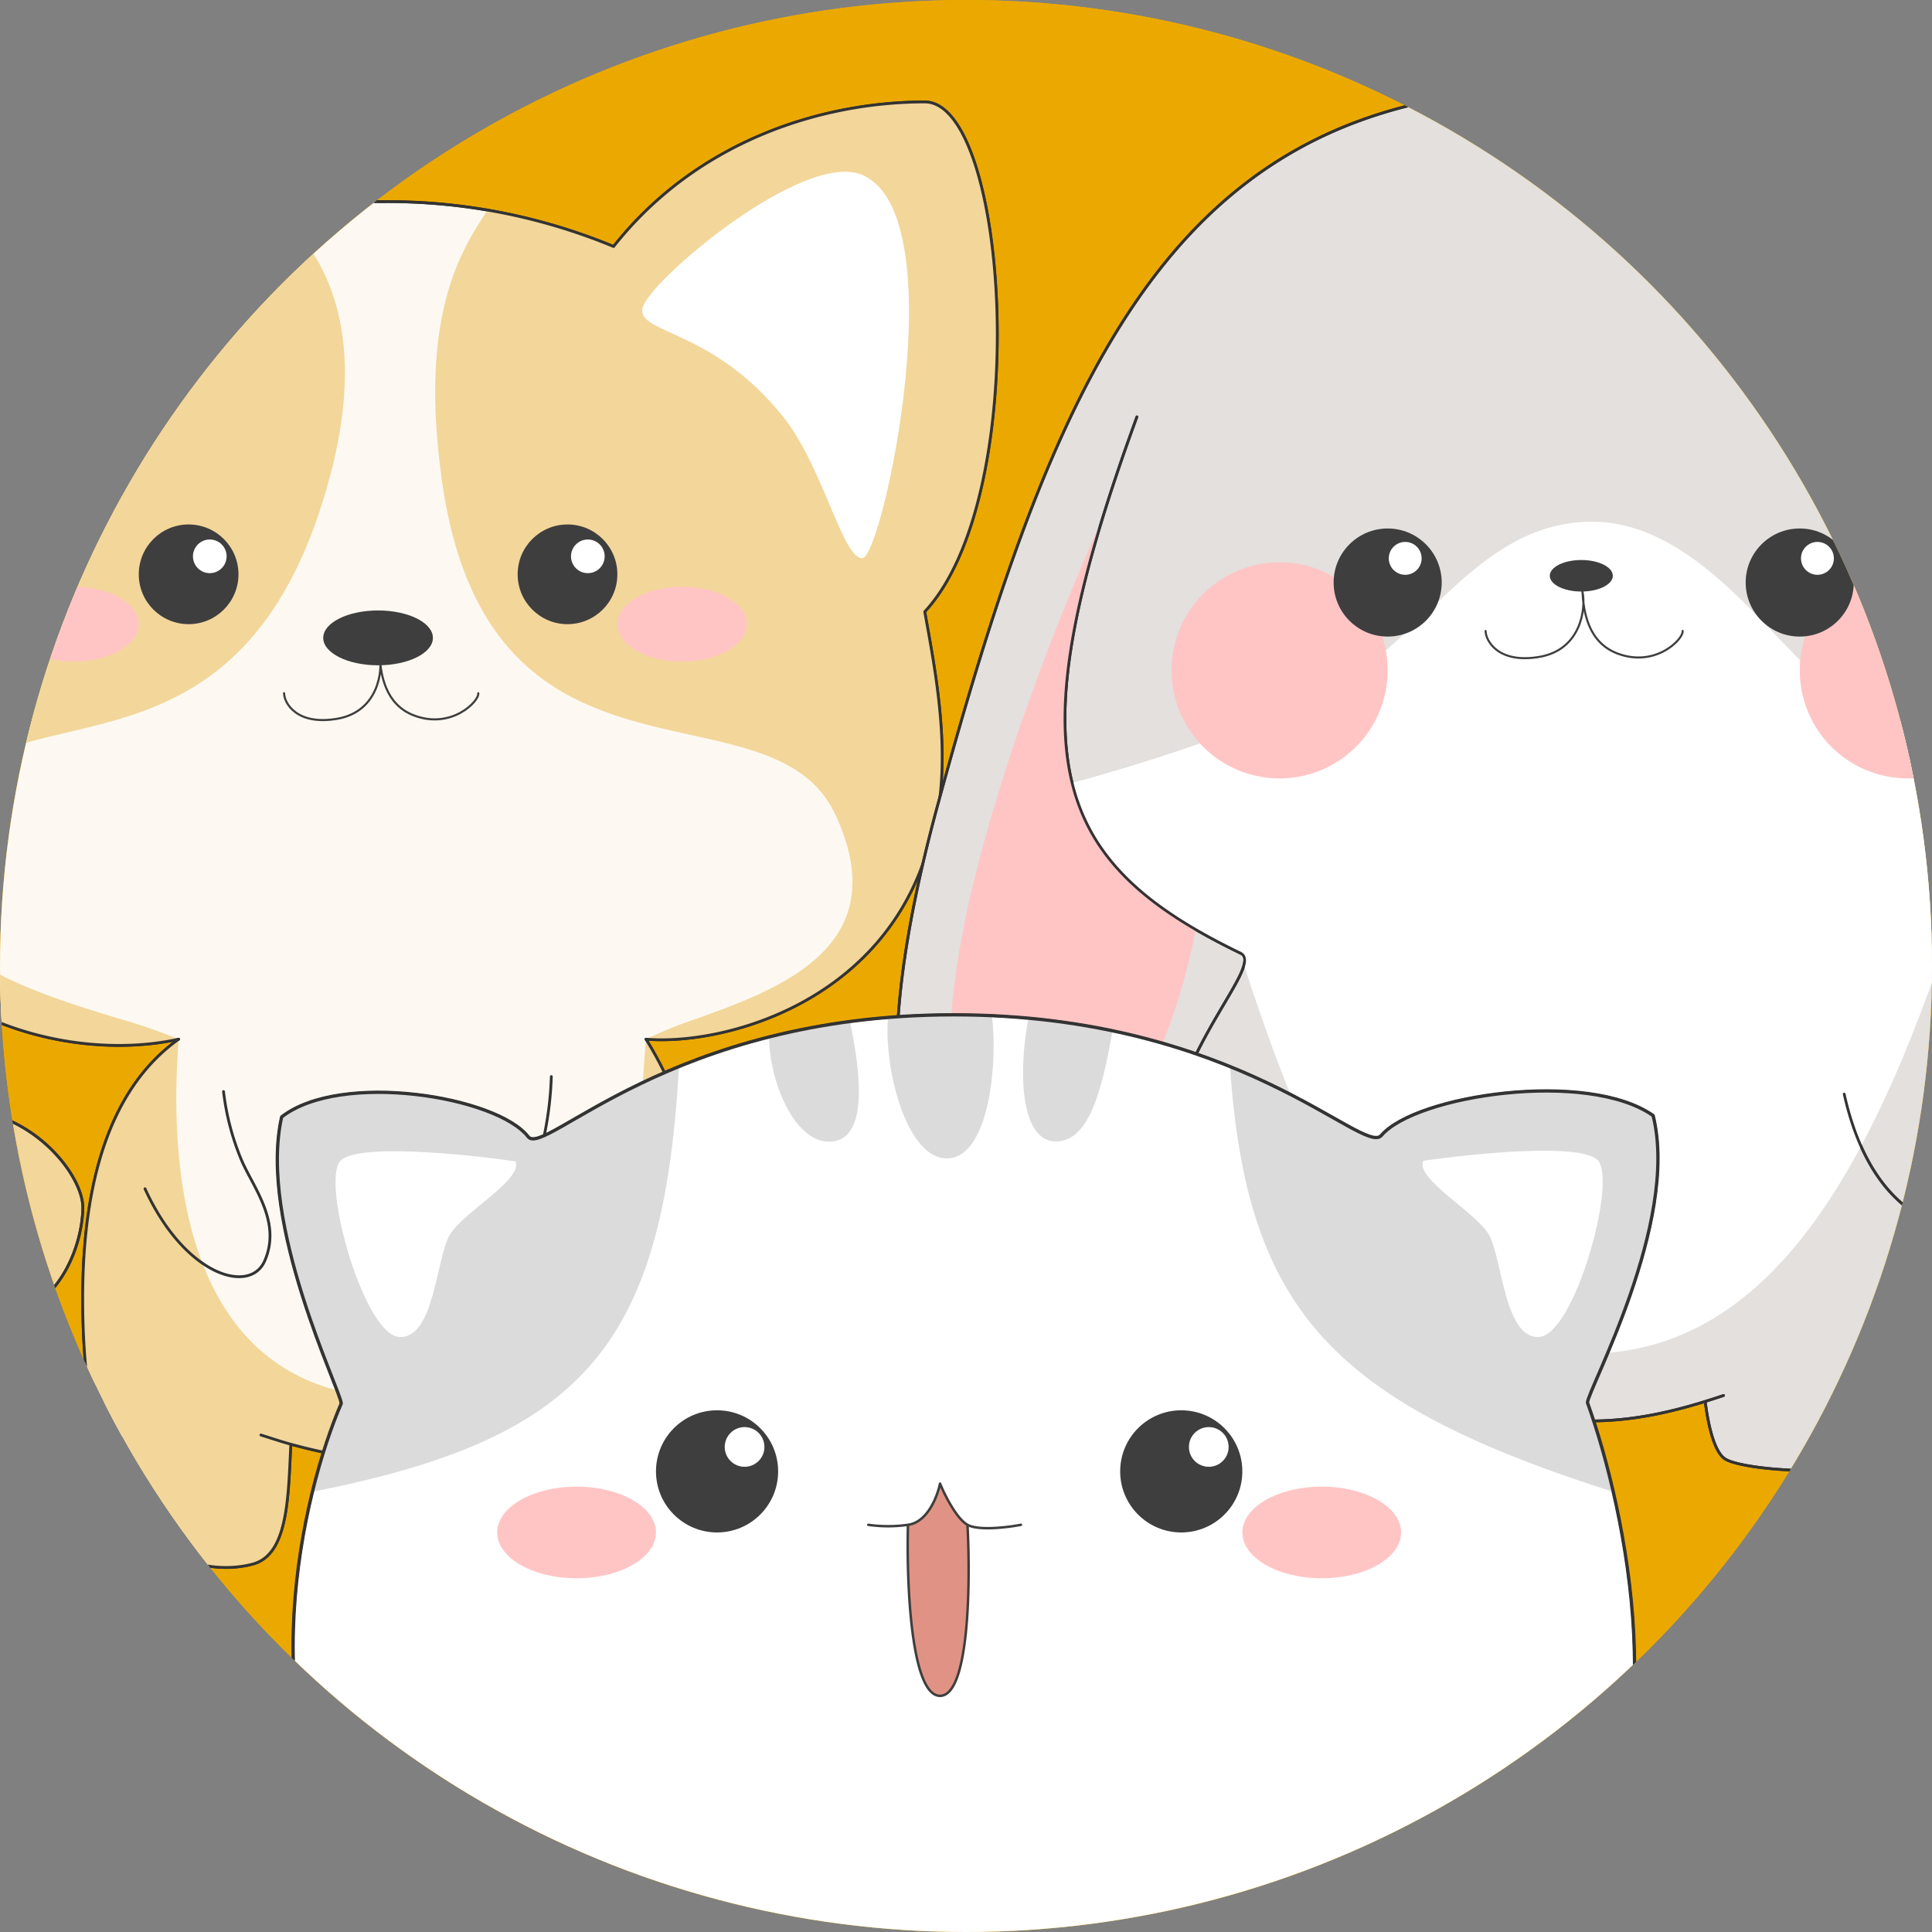 <svg xmlns="http://www.w3.org/2000/svg" xmlns:xlink="http://www.w3.org/1999/xlink" width="295" height="295" viewBox="0 0 295 295">
  <rect x="0" y="0" width="295" height="295" fill="#808080" stroke="none"/>
  <defs>
    <clipPath id="clip-path">
      <circle id="Ellipse_496" data-name="Ellipse 496" cx="147.5" cy="147.5" r="147.5" transform="translate(-0.307 -0.063)" fill="#fff"/>
    </clipPath>
    <clipPath id="clip-path-2">
      <rect id="Rectangle_2382" data-name="Rectangle 2382" width="295" height="295" rx="20" transform="translate(-0.307 -0.063)" fill="#fff"/>
    </clipPath>
  </defs>
  <g id="Mask_Group_8" data-name="Mask Group 8" transform="translate(0.307 0.063)" clip-path="url(#clip-path)">
    <g id="Group_8761" data-name="Group 8761" transform="translate(-12.622 -12.622)">
      <ellipse id="Ellipse_481" data-name="Ellipse 481" cx="159.5" cy="160" rx="159.5" ry="160" transform="translate(0.315 -0.441)" fill="#eba900"/>
      <g id="logo.3dbef5fc" transform="translate(12.622 12.622)">
        <g id="Group_8760" data-name="Group 8760" transform="translate(0 0)" clip-path="url(#clip-path-2)">
          <rect id="Rectangle_2381" data-name="Rectangle 2381" width="295" height="295" rx="20" transform="translate(-0.307 -0.063)" fill="#eba900"/>
          <path id="Path_14711" data-name="Path 14711" d="M6.813,26.038C22.765,16.772,36.148,31.587,36,38.135c-.122,5.605-3.281,14.283-11.076,16.577C28.912,61.02,33.955,63.037,36.4,63.2l6.775,9.7c-4.457,1.489-17.049,4.661-29.949-.82C-2.79,65.273-12.044,36.993,6.813,26.038Z" transform="translate(-23.659 146.301)" fill="#f3d69a"/>
          <path id="Path_14712" data-name="Path 14712" d="M8.159,45.8c.484,3.113,3.648,9.367,12.434,9.48a14.647,14.647,0,0,0,4.336-.571m0,0C32.724,52.418,35.882,43.74,36,38.135c.143-6.548-13.24-21.363-29.191-12.1-18.858,10.954-9.6,39.234,6.412,46.039,12.9,5.481,25.492,2.309,29.949.82L36.4,63.2C33.955,63.037,28.912,61.02,24.929,54.712Z" transform="translate(-23.659 146.301)" fill="none" stroke="#333" stroke-linecap="round" stroke-linejoin="round" stroke-width="0.411"/>
          <path id="Path_14713" data-name="Path 14713" d="M13.225,69.512c-16.015-6.8-25.27-35.085-6.412-46.039-3.052,6.1-10.476,19.891,0,32.147C16.257,66.669,29.091,67.608,41.15,66.1l2.025,4.235C38.717,71.822,26.126,74.993,13.225,69.512Z" transform="translate(-23.659 148.866)" fill="#fdf9f2"/>
          <path id="Path_14714" data-name="Path 14714" d="M8.159,45.8c.484,3.113,3.648,9.367,12.434,9.48a14.647,14.647,0,0,0,4.336-.571m0,0C32.724,52.418,35.882,43.74,36,38.135c.143-6.548-13.24-21.363-29.191-12.1-18.858,10.954-9.6,39.234,6.412,46.039,12.9,5.481,25.492,2.309,29.949.82L36.4,63.2C33.955,63.037,28.912,61.02,24.929,54.712Z" transform="translate(-23.659 146.301)" fill="none" stroke="#333" stroke-linecap="round" stroke-linejoin="round" stroke-width="0.427"/>
          <path id="Path_14715" data-name="Path 14715" d="M116.3,226.569c8.754,3.236,19.411-8.373,21.5-43.008,0-18.663-4.441-29.533-9.135-37.109,11.418.953,35.016-5.139,42.563-27.595,4.932-11.979,1.852-27.374,0-37.68,16.622-17.889,12.8-77.834,0-77.834-15.349,0-34.57,5.709-47.51,22.074a90.021,90.021,0,0,0-35.4-6.85,88.3,88.3,0,0,0-38.251,8.2C35.287,15.523,14.46-2.689,6.874,3.343c-12.636,10.048-18.076,63.671,0,77.834l-.01.038c-2.89,10.927-8.855,33.474,4.39,49.25,13.42,15.986,33.493,18.777,46.053,15.986-10.657,7.612-14.653,22.075-14.653,39.583,0,43.009,20.4,42.155,26.072,40.534,5.329-1.522,5.312-10.362,5.709-18.269,12.588,3.439,22.163,3.434,35.016-.38C109.348,214.9,110.579,224.454,116.3,226.569Z" transform="translate(-30.335 12.161)" fill="#fdf9f2"/>
          <path id="Path_14716" data-name="Path 14716" d="M69.868,206.889c1.6.5,3.069,1,4.567,1.41m39.012-1.663c-1.39.47-2.685.893-4,1.283m0,0c-.1,6.984,1.129,16.535,6.851,18.649,8.754,3.236,19.411-8.373,21.5-43.008,0-18.663-4.441-29.533-9.135-37.109,11.418.953,35.016-5.139,42.563-27.595,4.932-11.979,1.852-27.374,0-37.68,16.622-17.889,12.8-77.834,0-77.834-15.349,0-34.57,5.709-47.51,22.074a90.021,90.021,0,0,0-35.4-6.85,88.3,88.3,0,0,0-38.251,8.2C35.287,15.523,14.46-2.689,6.874,3.343c-12.636,10.048-18.076,63.671,0,77.834-2.887,10.912-8.88,33.493,4.38,49.288,13.42,15.986,33.493,18.777,46.053,15.986-10.657,7.612-14.653,22.075-14.653,39.583,0,43.009,20.4,42.155,26.072,40.534,5.329-1.522,5.312-10.362,5.709-18.269m35.016-.38c-12.853,3.814-22.427,3.82-35.016.38" transform="translate(-30.335 12.161)" fill="none" stroke="#333" stroke-linecap="round" stroke-linejoin="round" stroke-width="0.411"/>
          <path id="Path_14717" data-name="Path 14717" d="M50.076,26.77C35.287,15.523,14.46-2.689,6.874,3.343c-12.636,10.048-18.076,63.671,0,77.834l-.01.038c-2.89,10.927-8.855,33.474,4.39,49.25,13.42,15.986,33.493,18.777,46.053,15.986a88.246,88.246,0,0,0-9.426-3.228c-15.111-4.63-37.006-11.337-28.445-31.027,3.71-8.532,11.671-10.412,20.828-12.574C54.6,96.24,71.858,92.165,80.334,60.815c5.514-20.395.761-33.113-8.11-40.937A84.938,84.938,0,0,0,50.076,26.77Z" transform="translate(-30.335 12.161)" fill="#f3d69a"/>
          <path id="Path_14718" data-name="Path 14718" d="M83.674,2.31c-15.349,0-34.57,5.709-47.51,22.074a86.177,86.177,0,0,0-19.221-5.539C12.186,25.737,6.646,36.019,9.9,59.782c4.348,31.726,22.48,35.736,38.047,39.18,9.644,2.134,18.3,4.049,22.089,12.2,9.342,20.12-8.593,26.584-21.161,31.115a64.215,64.215,0,0,0-7.765,3.14c11.418.953,35.016-5.139,42.563-27.594,4.735-11.5,2.085-26.149.228-36.42q-.117-.641-.228-1.259C100.3,62.256,96.479,2.31,83.674,2.31Z" transform="translate(57.224 13.194)" fill="#f3d69a"/>
          <path id="Path_14719" data-name="Path 14719" d="M75.309,101.737c8.754,3.236,19.411-8.373,21.5-43.008,0-18.663-4.441-29.532-9.135-37.109-.163,1.786-.293,3.754-.433,5.85h0C85.976,46.6,83.994,76.428,50.38,76.428c-34.064,0-35.523-36.094-34.064-54.807C5.659,29.232,1.662,43.695,1.662,61.2c0,43.009,20.4,42.155,26.072,40.534,4.932-1.409,5.285-9.088,5.625-16.493q.041-.893.084-1.776c12.588,3.439,22.163,3.434,35.016-.38C68.356,90.072,69.587,99.623,75.309,101.737Z" transform="translate(10.657 136.992)" fill="#f3d69a"/>
          <circle id="Ellipse_482" data-name="Ellipse 482" cx="7.612" cy="7.612" r="7.612" transform="translate(20.882 80.018)" fill="#3e3e3e"/>
          <circle id="Ellipse_483" data-name="Ellipse 483" cx="2.57" cy="2.57" r="2.57" transform="translate(29.154 82.314)" fill="#fff"/>
          <circle id="Ellipse_484" data-name="Ellipse 484" cx="7.612" cy="7.612" r="7.612" transform="translate(78.734 80.018)" fill="#3e3e3e"/>
          <path id="Path_14720" data-name="Path 14720" d="M19.939,18.008c0,3.153-4.431,5.709-9.9,5.709s-9.9-2.556-9.9-5.709,4.43-5.709,9.9-5.709S19.939,14.854,19.939,18.008Z" transform="translate(0.944 77.233)" fill="#ffc5c5"/>
          <path id="Path_14721" data-name="Path 14721" d="M32.47,18.008c0,3.153-4.431,5.709-9.9,5.709s-9.9-2.556-9.9-5.709,4.431-5.709,9.9-5.709S32.47,14.854,32.47,18.008Z" transform="translate(81.281 77.233)" fill="#ffc5c5"/>
          <path id="Path_14722" data-name="Path 14722" d="M14.935,24.674A38.714,38.714,0,0,0,17.6,34.951c1.713,4.187,6.28,9.515,3.616,15.6C18.972,55.683,9.036,52.839,2.946,39.518M78.878,27.148c.444,8.627-4.758,27.023-13.7,23.026-7.612-3.4-2.094-14.273-1.142-19.411a51.547,51.547,0,0,0,.952-8.373" transform="translate(18.887 141.931)" fill="none" stroke="#333" stroke-linecap="round" stroke-linejoin="round" stroke-width="0.427"/>
          <path id="Path_14723" data-name="Path 14723" d="M69.868,206.889c1.6.5,3.069,1,4.567,1.41m39.012-1.663c-1.39.47-2.685.893-4,1.283m0,0c-.1,6.984,1.129,16.535,6.851,18.649,8.754,3.236,19.411-8.373,21.5-43.008,0-18.663-4.441-29.533-9.135-37.109,11.418.953,35.016-5.139,42.563-27.595,4.932-11.979,1.852-27.374,0-37.68,16.622-17.889,12.8-77.834,0-77.834-15.349,0-34.57,5.709-47.51,22.074a90.021,90.021,0,0,0-35.4-6.85,88.3,88.3,0,0,0-38.251,8.2C35.287,15.523,14.46-2.689,6.874,3.343c-12.636,10.048-18.076,63.671,0,77.834-2.887,10.912-8.88,33.493,4.38,49.288,13.42,15.986,33.493,18.777,46.053,15.986-10.657,7.612-14.653,22.075-14.653,39.583,0,43.009,20.4,42.155,26.072,40.534,5.329-1.522,5.312-10.362,5.709-18.269m35.016-.38c-12.853,3.814-22.427,3.82-35.016.38" transform="translate(-30.335 12.161)" fill="none" stroke="#333" stroke-linecap="round" stroke-linejoin="round" stroke-width="0.427"/>
          <circle id="Ellipse_485" data-name="Ellipse 485" cx="2.57" cy="2.57" r="2.57" transform="translate(86.88 82.314)" fill="#fff"/>
          <ellipse id="Ellipse_486" data-name="Ellipse 486" cx="8.373" cy="4.187" rx="8.373" ry="4.187" transform="translate(49.048 93.148)" fill="#3e3e3e"/>
          <path id="Path_14724" data-name="Path 14724" d="M7.778,13.692a7.451,7.451,0,0,1,.151,1.7C7.852,14.789,7.807,14.216,7.778,13.692Z" transform="translate(49.863 86.162)" fill="#e09384"/>
          <path id="Path_14725" data-name="Path 14725" d="M5.812,19.621c0,1.469,1.9,4.982,8.133,3.9s7-7.286,6.438-9.827c.169,2.993.821,7.624,5.252,9.319,5.761,2.2,10-2.2,9.827-3.389" transform="translate(37.258 86.162)" fill="none" stroke="#3e3e3e" stroke-linecap="round" stroke-linejoin="round" stroke-width="0.32"/>
          <path id="Path_14726" data-name="Path 14726" d="M37.2,24.609C36.443,20.613,12.465.25,3.521,4.247c-14.273,6.377-3.045,58.233,0,58.613S9.537,48.778,15.89,40.975C26.738,27.654,37.965,28.605,37.2,24.609Z" transform="translate(-22.793 22.295)" fill="#fff"/>
          <path id="Path_14727" data-name="Path 14727" d="M13.228,24.577c.76-3.987,24.7-24.3,33.625-20.313,14.248,6.362,3.039,58.092,0,58.471S40.847,48.687,34.5,40.9C23.676,27.614,12.469,28.563,13.228,24.577Z" transform="translate(84.573 22.413)" fill="#fff"/>
          <path id="Path_14728" data-name="Path 14728" d="M217.319,104.934c-23.295-80.242-39.965-102.9-97.509-102.9S43.582,42.053,24.717,111.305,35.144,178.04,38.789,177.92c9.75-.322,15.725-7.084,20.764-14.939a37,37,0,0,0-.54,7.562c.391,11.8,8.091,15.122,14.626,11.629C77,191.544,85.215,198.3,85.321,201.492c.13,3.952-7.241,4.711-5.226,8.429s22.484,3.729,26.017,1.376c2.01-1.338,3.03-4.747,3.481-7.6,11.879,2.465,19.88,2.641,32.284-1.2.355,2.9,1.229,7.66,3.064,8.8,3.161,1.96,23.441,3.149,25.011-1.376s-5.325-7.957-5.427-11.049c-.093-2.81,10.972-16.072,12.827-23.5a12.588,12.588,0,0,0,13.792-3.718c6.2,4.286,12.825,6.477,16.207,6.365C213.537,177.814,236.607,171.375,217.319,104.934Z" transform="translate(118.189 11.429)" fill="#e3e0dd"/>
          <path id="Path_14729" data-name="Path 14729" d="M55.1,52.164c-18.935,51.725-13.205,67.857,15.78,81.866,3.611,1.745-8.53,12.863-11.323,28.951m23.194,2.3c-.5,8.608-4.514,14.43-9.108,16.886m32.2,20.706c1.3.3,2.549.572,3.759.823m35.07-2.108q-1.431.486-2.786.9m47.4-154.773c18.258,49.328,14.683,66.373-9.991,82.719-3.87,2.563,14.363,23.433,13.908,35.66a9.507,9.507,0,0,1-2.053,5.551m-28.052-16.079c2.673,12.022,8.463,17.927,14.26,19.8M59.553,162.98a37,37,0,0,0-.54,7.562c.391,11.8,8.091,15.122,14.626,11.629M59.553,162.98c-5.04,7.855-11.014,14.617-20.764,14.939-3.645.12-32.937,2.638-14.072-66.615S62.266,2.035,119.809,2.035s74.215,22.657,97.509,102.9c19.288,66.441-3.781,72.881-9.966,73.085-3.382.112-10.005-2.079-16.207-6.365M73.639,182.171C77,191.544,85.215,198.3,85.321,201.492c.13,3.952-7.241,4.711-5.226,8.429s22.484,3.729,26.017,1.376c2.01-1.338,3.03-4.747,3.481-7.6m0,0c11.879,2.465,19.88,2.641,32.284-1.2m0,0c.355,2.9,1.229,7.66,3.064,8.8,3.161,1.96,23.441,3.149,25.011-1.376s-5.325-7.957-5.427-11.049c-.093-2.81,10.972-16.072,12.827-23.5m0,0a12.588,12.588,0,0,0,13.792-3.718" transform="translate(118.189 11.429)" fill="none" stroke="#333" stroke-linecap="round" stroke-linejoin="round" stroke-width="0.417"/>
          <path id="Path_14730" data-name="Path 14730" d="M26.165,108.369c-17.5-10.107,3.754-69.183,16.568-97.457C31.765,46.74,36.776,61.74,57.023,73.528,54.029,89.353,43.664,118.477,26.165,108.369Z" transform="translate(125.246 68.345)" fill="#ffc5c5"/>
          <path id="Path_14731" data-name="Path 14731" d="M57.336,10.913c9.975,34.316,4.247,48.718-16.73,62.615-2.641,1.749,5.009,12.021,9.992,22.255,3.333,5.948,12.854,16.332,24.268,10.282C91.149,94.033,69.964,37.617,57.336,10.913Z" transform="translate(256.874 68.345)" fill="#ffc5c5"/>
          <path id="Path_14732" data-name="Path 14732" d="M47.719,76.82c-14.169-6.848-22.781-14.2-25.671-25.976,7.19-1.891,24.765-7.186,37.542-13.236,15.97-7.565,23.694-26.3,41.412-26.646s29.735,21.832,38.934,26.646c7.359,3.85,26.916,10.429,35.774,13.236-3.01,8.991-9.552,15.748-19.577,22.39C144.277,108.86,129.022,137.657,101,138c-22.416.275-36.949-19.836-41.412-29.925C54.651,97.889,49.618,82.995,47.719,76.82Z" transform="translate(141.347 68.638)" fill="#fff"/>
          <path id="Path_14733" data-name="Path 14733" d="M57.1,28.3a16.5,16.5,0,1,1-16.5-16.5A16.5,16.5,0,0,1,57.1,28.3Z" transform="translate(154.477 73.995)" fill="#ffc5c5"/>
          <path id="Path_14734" data-name="Path 14734" d="M70.044,28.3a16.5,16.5,0,1,1-16.5-16.5A16.5,16.5,0,0,1,70.044,28.3Z" transform="translate(237.458 73.995)" fill="#ffc5c5"/>
          <circle id="Ellipse_487" data-name="Ellipse 487" cx="8.252" cy="8.252" r="8.252" transform="translate(203.326 80.632)" fill="#3e3e3e"/>
          <circle id="Ellipse_488" data-name="Ellipse 488" cx="2.51" cy="2.51" r="2.51" transform="translate(211.746 82.684)" fill="#fff"/>
          <circle id="Ellipse_489" data-name="Ellipse 489" cx="8.252" cy="8.252" r="8.252" transform="translate(266.244 80.632)" fill="#3e3e3e"/>
          <ellipse id="Ellipse_490" data-name="Ellipse 490" cx="4.813" cy="2.407" rx="4.813" ry="2.407" transform="translate(236.332 85.446)" fill="#3e3e3e"/>
          <path id="Path_14735" data-name="Path 14735" d="M32.562,12.4a7.563,7.563,0,0,1,.153,1.723C32.636,13.512,32.591,12.929,32.562,12.4Z" transform="translate(208.755 77.863)" fill="#e09384"/>
          <path id="Path_14736" data-name="Path 14736" d="M30.567,18.414c0,1.49,1.925,5.054,8.251,3.954s7.106-7.392,6.533-9.971c.172,3.037.833,7.736,5.329,9.455,5.844,2.234,10.142-2.235,9.97-3.438" transform="translate(195.966 77.863)" fill="none" stroke="#3e3e3e" stroke-linecap="round" stroke-linejoin="round" stroke-width="0.313"/>
          <path id="Path_14737" data-name="Path 14737" d="M55.1,52.164c-18.935,51.725-13.205,67.857,15.78,81.866,3.611,1.745-8.53,12.863-11.323,28.951m23.194,2.3c-.5,8.608-4.514,14.43-9.108,16.886m32.2,20.706c1.3.3,2.549.572,3.759.823m35.07-2.108q-1.431.486-2.786.9m47.4-154.773c18.258,49.328,14.683,66.373-9.991,82.719-3.87,2.563,14.363,23.433,13.908,35.66a9.507,9.507,0,0,1-2.053,5.551m-28.052-16.079c2.673,12.022,8.463,17.927,14.26,19.8M59.553,162.98a37,37,0,0,0-.54,7.562c.391,11.8,8.091,15.122,14.626,11.629M59.553,162.98c-5.04,7.855-11.014,14.617-20.764,14.939-3.645.12-32.937,2.638-14.072-66.615S62.266,2.035,119.809,2.035s74.215,22.657,97.509,102.9c19.288,66.441-3.781,72.881-9.966,73.085-3.382.112-10.005-2.079-16.207-6.365M73.639,182.171C77,191.544,85.215,198.3,85.321,201.492c.13,3.952-7.241,4.711-5.226,8.429s22.484,3.729,26.017,1.376c2.01-1.338,3.03-4.747,3.481-7.6m0,0c11.879,2.465,19.88,2.641,32.284-1.2m0,0c.355,2.9,1.229,7.66,3.064,8.8,3.161,1.96,23.441,3.149,25.011-1.376s-5.325-7.957-5.427-11.049c-.093-2.81,10.972-16.072,12.827-23.5m0,0a12.588,12.588,0,0,0,13.792-3.718" transform="translate(118.189 11.429)" fill="none" stroke="#333" stroke-linecap="round" stroke-linejoin="round" stroke-width="0.417"/>
          <circle id="Ellipse_491" data-name="Ellipse 491" cx="2.51" cy="2.51" r="2.51" transform="translate(274.69 82.684)" fill="#fff"/>
          <path id="Path_14738" data-name="Path 14738" d="M174.242,39.537c-2.726,3.2-21.916-18.42-65.283-18.42S46.448,42.929,43.976,39.735C39.22,33.589,15.419,29.662,6.339,36.708c-3.684,16.286,9.092,41.9,9.092,43.766C9.446,94.355,1.49,128.223,17.545,152.64c14.589,17.459,33.277,14.666,39.962,14.666,3.377,0,12.72-1.011,21.142-2.012l-2.1.613c-13.522,3.5-19.043,35.906-19.043,57.356,0,52.693,20.487,54.678,27.437,52.693,6.528-1.865,6.508-12.7,6.995-22.383,15.423,4.214,27.154,4.207,42.9-.466-.126,8.558,1.382,20.258,8.393,22.849,10.725,3.964,23.782-10.259,26.346-52.693,2.052-33.947-12.59-50.361-16.321-55.491l-.932-.939c2.675.426,5.334.771,7.694.939,9.792.7,27.279,2.332,43.366-15.155,16.041-18.465,8.238-55.879,2.332-72.277,0-1.865,14.088-27.522,10.026-43.833C205.731,29.449,179.486,33.383,174.242,39.537Z" transform="translate(36.363 133.772)" fill="#fff"/>
          <path id="Path_14739" data-name="Path 14739" d="M88.441,164.091c-2.731.345-6.176.773-9.792,1.2m64.117-.254c2.849.6,6.217,1.261,9.56,1.793M86.343,251.844c1.957.619,3.76,1.227,5.6,1.728m47.8-2.038c-1.7.576-3.289,1.095-4.9,1.572m0,0c-.126,8.558,1.382,20.258,8.393,22.849,10.725,3.964,23.782-10.259,26.346-52.693,2.052-33.947-12.59-50.361-16.321-55.491l-.932-.939m-17.486,86.273c-15.747,4.673-27.478,4.68-42.9.466m0,0c-.486,9.687-.466,20.518-6.995,22.383-6.949,1.985-27.437,0-27.437-52.693,0-21.45,5.521-53.859,19.043-57.356l2.1-.613m73.677,1.539c2.675.426,5.334.771,7.694.939,9.792.7,27.279,2.332,43.366-15.155,16.041-18.465,8.238-55.879,2.332-72.277,0-1.865,14.088-27.522,10.026-43.833-10.012-7.057-36.257-3.124-41.5,3.031-2.726,3.2-21.916-18.42-65.283-18.42S46.448,42.929,43.976,39.735C39.22,33.589,15.419,29.662,6.339,36.708c-3.684,16.286,9.092,41.9,9.092,43.766C9.446,94.355,1.49,128.223,17.545,152.64c14.589,17.459,33.277,14.666,39.962,14.666,3.377,0,12.72-1.011,21.142-2.012" transform="translate(36.363 133.772)" fill="none" stroke="#442716" stroke-linecap="round" stroke-linejoin="round" stroke-width="0.378"/>
          <path id="Path_14740" data-name="Path 14740" d="M124.738,98.541c2.052-33.947-12.59-50.361-16.321-55.491l-.932-.939c4.957,25.649,7.421,78.439-36.369,78.813s-49.9-51.761-37.308-80.352l-2.1.613c-13.522,3.5-19.043,35.906-19.043,57.356,0,52.693,20.487,54.678,27.437,52.693,6.528-1.865,6.508-12.7,6.995-22.383,15.423,4.214,27.154,4.207,42.9-.466-.126,8.558,1.382,20.258,8.393,22.849C109.117,155.2,122.173,140.975,124.738,98.541Z" transform="translate(81.204 258.494)" fill="#dbdbdb"/>
          <path id="Path_14741" data-name="Path 14741" d="M89.9,29.67C79.891,22.613,53.646,26.546,48.4,32.7c-1.59,1.866-8.781-4.711-23.1-10.516,2.554,36.979,15.4,51.243,58.514,64.923a121.712,121.712,0,0,0-3.936-13.6C79.878,71.637,93.966,45.981,89.9,29.67Z" transform="translate(162.203 140.609)" fill="#dbdbdb"/>
          <path id="Path_14742" data-name="Path 14742" d="M6.339,29.871c9.08-7.046,32.881-3.119,37.637,3.027.786,1.015,3.254-.494,7.648-3.027a122.251,122.251,0,0,1,15.368-7.687C64.674,65.247,51.96,79.042,11.034,87.107a87.446,87.446,0,0,1,4.4-13.47C15.431,71.774,2.655,46.157,6.339,29.871Z" transform="translate(36.363 140.609)" fill="#dbdbdb"/>
          <path id="Path_14743" data-name="Path 14743" d="M35.853,21.382q3.929-.258,8.16-.265,1.416,0,2.8.03,1.536.033,3.031.1,2.875.132,5.6.386A112.8,112.8,0,0,1,68.262,23.56c-1.4,7.657-3.217,16.892-8.627,16.892s-5.829-10.517-4.2-18.815q-2.72-.251-5.6-.386c.932,7.261-.419,21.6-6.761,21.784S33.289,29.021,33.988,21.52q-3,.243-5.829.622c1.632,7.742,2.8,17.566-2.565,18.311S15.958,32.235,15.8,24.5a108.527,108.527,0,0,1,12.357-2.363q2.825-.375,5.829-.622Q34.912,21.444,35.853,21.382Z" transform="translate(101.308 133.772)" fill="#dbdbdb"/>
          <path id="Path_14744" data-name="Path 14744" d="M7.542,25.474c2.238-2.8,18.808-1.166,26.813,0,1.166,2.8-7.927,7.694-10.026,11.192S22,52.521,16.635,52.287,4.744,28.972,7.542,25.474Z" transform="translate(44.053 151.799)" fill="#fff"/>
          <path id="Path_14745" data-name="Path 14745" d="M56.11,25.467c-2.232-2.806-18.758-1.169-26.741,0-1.163,2.807,7.906,7.717,10,11.225s2.325,15.9,7.673,15.667S58.9,28.975,56.11,25.467Z" transform="translate(187.633 151.723)" fill="#fff"/>
          <circle id="Ellipse_492" data-name="Ellipse 492" cx="9.326" cy="9.326" r="9.326" transform="translate(99.856 215.277)" fill="#3e3e3e"/>
          <circle id="Ellipse_493" data-name="Ellipse 493" cx="3.031" cy="3.031" r="3.031" transform="translate(110.352 217.842)" fill="#fff"/>
          <circle id="Ellipse_494" data-name="Ellipse 494" cx="9.326" cy="9.326" r="9.326" transform="translate(170.735 215.277)" fill="#3e3e3e"/>
          <path id="Path_14746" data-name="Path 14746" d="M18.7,37.071c2.984-.373,4.507-4.352,4.9-6.295.7,1.71,2.518,5.363,4.2,6.295.466,8.705.28,26.114-4.2,26.114S18.467,45.776,18.7,37.071Z" transform="translate(119.627 195.692)" fill="#e09384"/>
          <path id="Path_14747" data-name="Path 14747" d="M23.909,37.071c2.984-.373,4.507-4.352,4.9-6.295.7,1.71,2.518,5.363,4.2,6.295m-9.093,0a21.539,21.539,0,0,1-6.062,0m6.062,0c-.233,8.705.419,26.114,4.9,26.114S33.468,45.776,33,37.071m0,0c1.679.933,6.14.389,8.16,0" transform="translate(114.418 195.692)" fill="none" stroke="#3e3e3e" stroke-linecap="round" stroke-linejoin="round" stroke-width="0.378"/>
          <path id="Path_14748" data-name="Path 14748" d="M34.45,37.834c0,3.863-5.428,6.995-12.124,6.995S10.2,41.7,10.2,37.834s5.429-6.995,12.125-6.995S34.45,33.971,34.45,37.834Z" transform="translate(65.407 196.096)" fill="#ffc5c5"/>
          <path id="Path_14749" data-name="Path 14749" d="M49.8,37.834c0,3.863-5.428,6.995-12.124,6.995S25.555,41.7,25.555,37.834s5.428-6.995,12.124-6.995S49.8,33.971,49.8,37.834Z" transform="translate(163.834 196.096)" fill="#ffc5c5"/>
          <path id="Path_14750" data-name="Path 14750" d="M88.441,164.091c-2.731.345-6.176.773-9.792,1.2m64.117-.254c2.849.6,6.217,1.261,9.56,1.793M86.343,251.844c1.957.619,3.76,1.227,5.6,1.728m47.8-2.038c-1.7.576-3.289,1.095-4.9,1.572m0,0c-.126,8.558,1.382,20.258,8.393,22.849,10.725,3.964,23.782-10.259,26.346-52.693,2.052-33.947-12.59-50.361-16.321-55.491l-.932-.939m-17.486,86.273c-15.747,4.673-27.478,4.68-42.9.466m0,0c-.486,9.687-.466,20.518-6.995,22.383-6.949,1.985-27.437,0-27.437-52.693,0-21.45,5.521-53.859,19.043-57.356l2.1-.613m73.677,1.539c2.675.426,5.334.771,7.694.939,9.792.7,27.279,2.332,43.366-15.155,16.041-18.465,8.238-55.879,2.332-72.277,0-1.865,14.088-27.522,10.026-43.833-10.012-7.057-36.257-3.124-41.5,3.031-2.726,3.2-21.916-18.42-65.283-18.42S46.448,42.929,43.976,39.735C39.22,33.589,15.419,29.662,6.339,36.708c-3.684,16.286,9.092,41.9,9.092,43.766C9.446,94.355,1.49,128.223,17.545,152.64c14.589,17.459,33.277,14.666,39.962,14.666,3.377,0,12.72-1.011,21.142-2.012" transform="translate(36.363 133.772)" fill="none" stroke="#333" stroke-linecap="round" stroke-linejoin="round" stroke-width="0.503"/>
          <circle id="Ellipse_495" data-name="Ellipse 495" cx="3.031" cy="3.031" r="3.031" transform="translate(181.232 217.842)" fill="#fff"/>
        </g>
      </g>
    </g>
  </g>
</svg>
